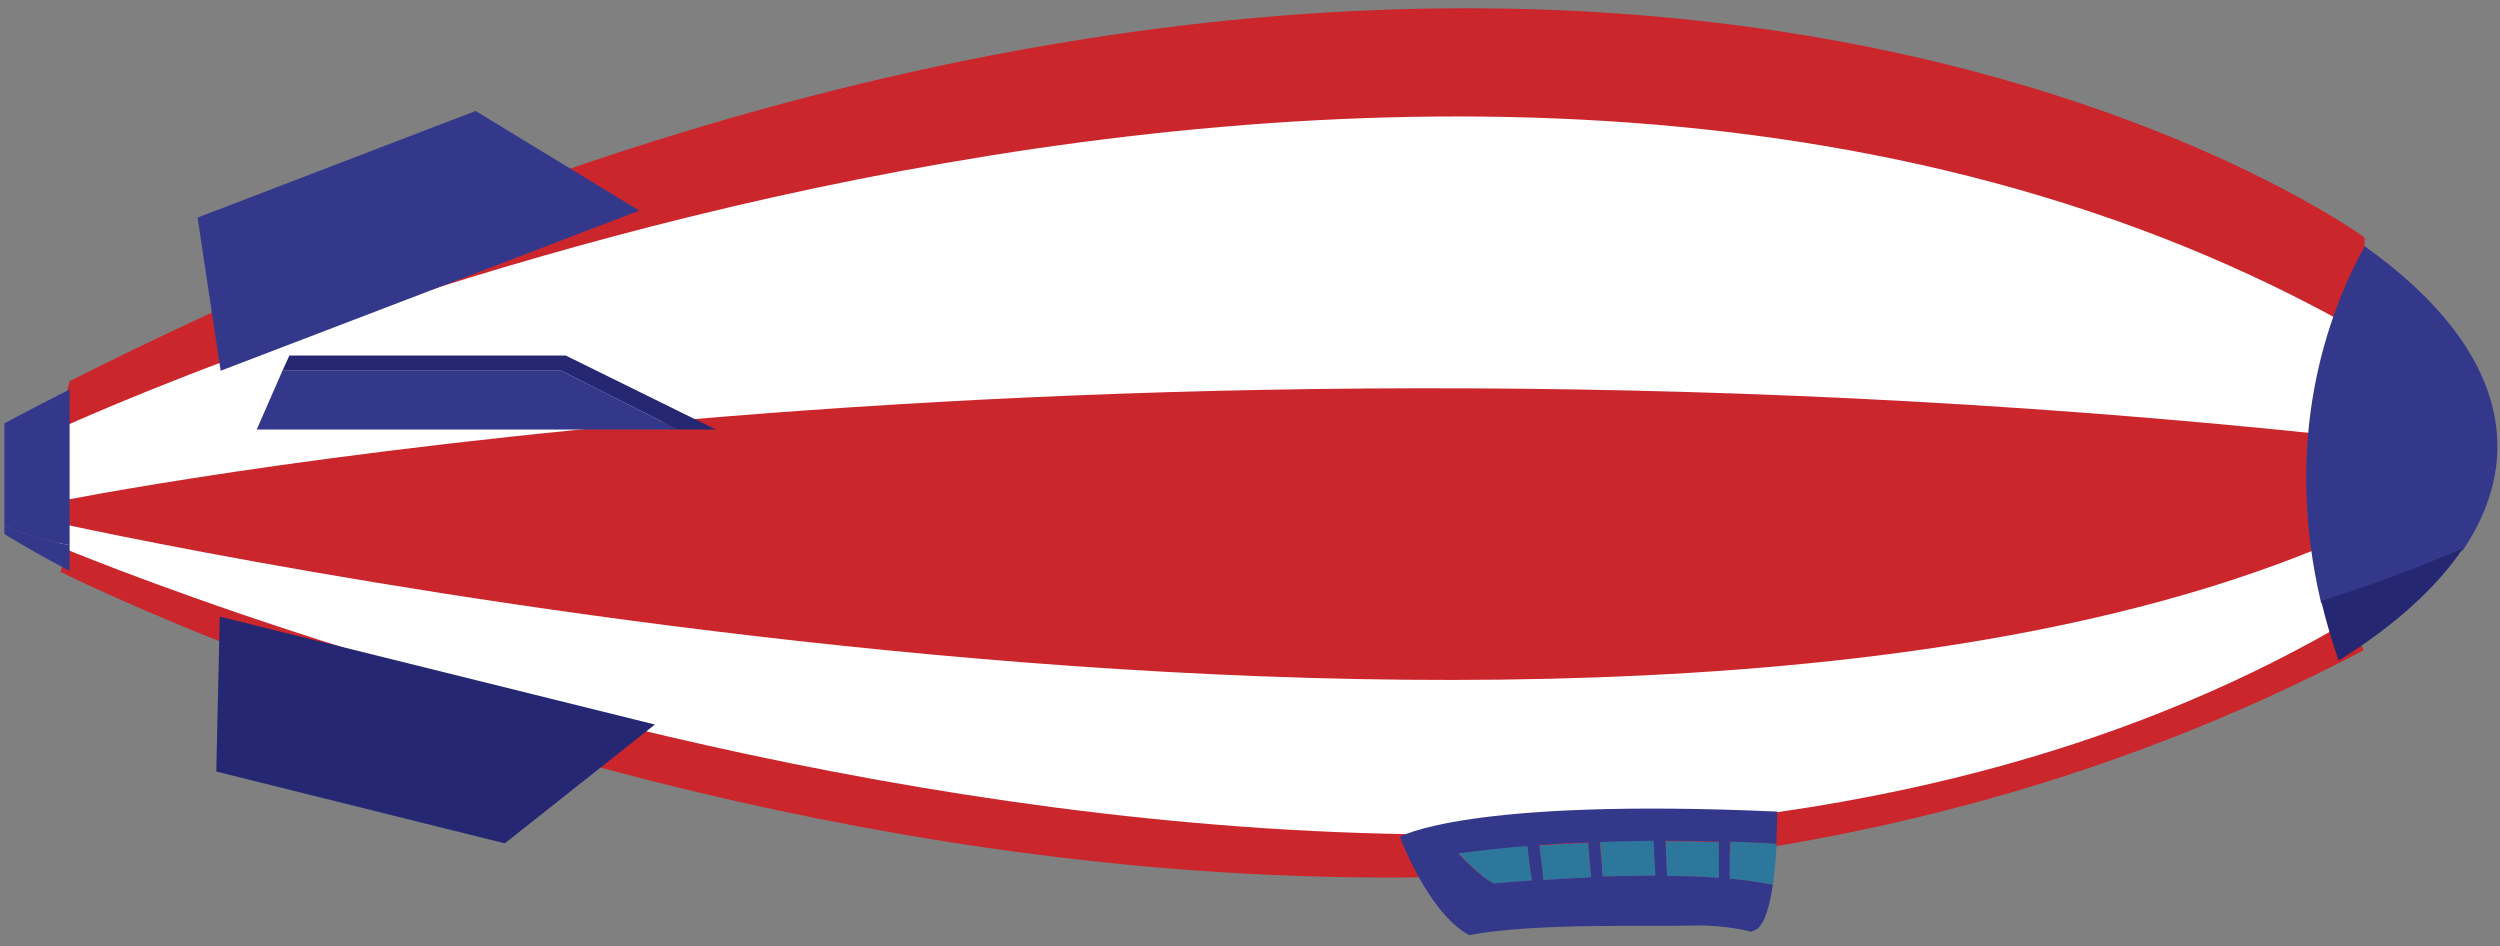 <?xml version="1.0" encoding="utf-8"?>
<!-- Generator: Adobe Illustrator 19.0.0, SVG Export Plug-In . SVG Version: 6.00 Build 0)  -->
<!DOCTYPE svg PUBLIC "-//W3C//DTD SVG 1.1//EN" "http://www.w3.org/Graphics/SVG/1.1/DTD/svg11.dtd">
<svg version="1.1" id="Layer_1" xmlns="http://www.w3.org/2000/svg" xmlns:xlink="http://www.w3.org/1999/xlink" x="0px" y="0px"
	 viewBox="-352 292.5 574.5 217.5" style="enable-background:new -352 292.5 574.5 217.5;" xml:space="preserve">
<rect x="-352" y="292.5" width="574.5" height="217.5" fill="#808080" stroke="none"/>
<style type="text/css">
	.st0{fill:#CB262B;}
	.st1{fill:#FFFFFF;}
	.st2{fill:#252773;}
	.st3{fill:#34388B;}
	.st4{fill:#2E779C;}
	.st5{fill:none;}
</style>
<g>
	<path class="st0" d="M-338.1,423.9c0,0,288,145.3,529.3,18l-5.3-10l-272-10.7l-249.9-3.4L-338.1,423.9z"/>
	<path class="st1" d="M-338.8,417.9c0,0,325.3,138,528.7,16l-9.3-20.7l-248-10.7l-153.3,2l-116,4.7L-338.8,417.9z"/>
	<path class="st0" d="M-339.5,412.5c0,0,361,80.7,531,1.3l-8.5-26.6l-272.3-28l-250.2,45.3V412.5z"/>
	<path class="st1" d="M-339.5,407.9c0,0,234.7-48,536-14l-2.7-30L76.5,321.2l-144.7-10l-172.6,35.3l-97.3,42L-339.5,407.9z"/>
	<path class="st0" d="M-338.8,391.2c0,0,314-146,530-22l0.2-22.1c0,0-188-138.2-527.4,33L-338.8,391.2z"/>
	<polygon class="st2" points="-302.3,469.8 -236,486.3 -201.5,459 -301.5,434.2 	"/>
	<polygon class="st3" points="-306.6,342.5 -242.7,318 -205.1,340.9 -301.3,377.7 	"/>
	<path class="st4" d="M45.6,485.9c4.6,0.1,8.2,0.3,10.7,0.5c-0.2,2.9-0.4,6.2-0.9,9.4c-2.9-0.6-6.3-1.1-9.9-1.4L45.6,485.9
		L45.6,485.9z"/>
	<path class="st4" d="M13.6,494.1c-4,0.2-7.7,0.4-10.9,0.6l-1-7.9c3.8-0.3,7.6-0.5,11.3-0.6L13.6,494.1z"/>
	<path class="st4" d="M43,494.2c-3.8-0.3-7.9-0.4-11.9-0.4l-0.4-8c4.5,0,8.6,0.1,12.3,0.2V494.2z"/>
	<path class="st4" d="M0,494.8c-5.3,0.4-8.7,0.7-8.7,0.7c-4.1-2.2-8.2-7-8.2-7c5.3-0.7,10.6-1.3,15.9-1.7L0,494.8z"/>
	<path class="st4" d="M28.4,493.7c-4.1,0-8.2,0.1-12.1,0.2l-0.6-8c4.3-0.2,8.5-0.2,12.4-0.3L28.4,493.7z"/>
	<path class="st3" d="M221.9,395.1c0,8.2-2.8,16.2-7.9,23.8c-8.2,3.5-19,7.8-32.6,12.2c-8.9-37.7,1.3-66.2,10-82
		C210.7,362.8,221.9,378.5,221.9,395.1z"/>
	<path class="st2" d="M214,418.5c-6.2,9.2-15.9,17.9-28.6,25.8c-1.6-4.7-2.9-9.2-4-13.7C195,426.3,205.9,422,214,418.5z"/>
	<polygon class="st3" points="-196.3,391.2 -293,391.2 -287.1,377.7 -223,377.7 	"/>
	<polygon class="st2" points="-222,374.2 -187.5,391.2 -196.3,391.2 -223,377.7 -287.1,377.7 -285.5,374.2 	"/>
	<path class="st3" d="M-351,389.8c0,0,5.3-2.9,15-7.8v35.8c-2.4-0.5-9.5-1.9-15-4.6V389.8z"/>
	<path class="st3" d="M-351,415.2v-2c5.5,2.6,12.5,4.1,15,4.6v5.9C-345.9,418.5-351,415.2-351,415.2z"/>
	<path class="st3" d="M-30.3,484.8c0,0,6.4,17.4,15.9,22.6c15-2.9,41.9-1.9,50.6-2.2c6-0.2,11,0.6,14.2,1.4c0.5-0.2,1-0.4,1.2-0.5
		c2-1.3,3.1-5.6,3.8-10.3c-2.9-0.6-6.3-1.1-9.9-1.4v-8.5c4.6,0.1,8.2,0.3,10.7,0.5c0.2-4.2,0.2-7.4,0.2-7.4
		C-15.2,475.8-30.3,484.8-30.3,484.8z M30.7,485.7c4.5,0,8.6,0.1,12.3,0.2v8.3c-3.8-0.3-7.9-0.4-11.9-0.4L30.7,485.7z M15.6,486
		c4.3-0.2,8.5-0.2,12.4-0.3l0.4,8c-4.1,0-8.2,0.1-12.1,0.2L15.6,486z M1.7,486.7c3.8-0.3,7.6-0.5,11.3-0.6l0.6,8
		c-4,0.2-7.7,0.4-10.9,0.6L1.7,486.7z M-16.9,488.6c5.3-0.7,10.6-1.3,15.9-1.7l1,7.9c-5.3,0.4-8.7,0.7-8.7,0.7
		C-12.8,493.4-16.9,488.6-16.9,488.6z"/>
</g>
<polygon class="st5" points="-30.6,349 -20.8,355.5 -13.6,347.9 -23.4,341.4 "/>
<rect x="-25.3" y="337.6" transform="matrix(-3.470055e-03 -1 1 -3.470055e-03 -366.667 323.354)" class="st5" width="6.1" height="13.5"/>
<path class="st5" d="M-22.3,340.5c-2,1.2-4.4,2.1-6.2,2.3c0.1-1.9,2.9-5.2,6.2-5.2c3.2,0,6.1,3.3,6.2,5.2
	C-17.9,342.6-20.3,341.7-22.3,340.5"/>
<path class="st5" d="M-22.3,340.5c-2,1.2-4.4,2.1-6.2,2.3c0.1-1.9,2.9-5.2,6.2-5.2c3.2,0,6.1,3.3,6.2,5.2
	C-17.9,342.6-20.3,341.7-22.3,340.5"/>
<path class="st5" d="M-22.3,340.5c-2,1.2-4.4,2.1-6.2,2.3c0.1-1.9,2.9-5.2,6.2-5.2c3.2,0,6.1,3.3,6.2,5.2
	C-17.9,342.6-20.3,341.7-22.3,340.5"/>
<path class="st5" d="M-22.2,359.7c-2.9,0.1-6.5-1.3-8.9-2.6c3,0.8,5.9,1.6,8.9,1.5c3,0.1,5.9-0.7,8.8-1.5
	C-15.7,358.4-19.3,359.8-22.2,359.7"/>
<path class="st5" d="M-22.2,359.7c-2.9,0.1-6.5-1.3-8.9-2.6c3,0.8,5.9,1.6,8.9,1.5c3,0.1,5.9-0.7,8.8-1.5
	C-15.7,358.4-19.3,359.8-22.2,359.7"/>
<path class="st5" d="M-22.2,359.7c-2.9,0.1-6.5-1.3-8.9-2.6c3,0.8,5.9,1.6,8.9,1.5c3,0.1,5.9-0.7,8.8-1.5
	C-15.7,358.4-19.3,359.8-22.2,359.7"/>
<path class="st5" d="M-18,337.1l-0.5,0.3l-0.2,0.4l0.4,0.2l0.2,0.1c0,0,0,0,0.1,0c1.4-0.4,2.7-2.3,2.6-3.4c-1.4,0-3.3,1-4.1,2.7
	l0.5,0.1l0.3-0.3l0.7-0.3l0.2,0.1C-17.8,337-17.8,337-18,337.1C-17.9,337.1-17.9,337.1-18,337.1"/>
<path class="st5" d="M-18,337.1l-0.5,0.3l-0.2,0.4l0.4,0.2l0.2,0.1c0,0,0,0,0.1,0c1.4-0.4,2.7-2.3,2.6-3.4c-1.4,0-3.3,1-4.1,2.7
	l0.5,0.1l0.3-0.3l0.7-0.3l0.2,0.1C-17.8,337-17.8,337-18,337.1C-17.9,337.1-17.9,337.1-18,337.1"/>
<path class="st5" d="M-18,337.1l-0.5,0.3l-0.2,0.4l0.4,0.2l0.2,0.1c0,0,0,0,0.1,0c1.4-0.4,2.7-2.3,2.6-3.4c-1.4,0-3.3,1-4.1,2.7
	l0.5,0.1l0.3-0.3l0.7-0.3l0.2,0.1C-17.8,337-17.8,337-18,337.1C-17.9,337.1-17.9,337.1-18,337.1"/>
<path class="st5" d="M-20.8,337l0.2-0.1c0.8-1.3,2.2-2.5,3.5-2.9l1.4-0.5l-1.3-2.2l-0.8-1.2c-0.7-0.4-1.4-0.5-2.1-0.3
	c-2.5,1.8-3,4.5-3.4,6.6L-20.8,337"/>
<path class="st5" d="M-20.8,337l0.2-0.1c0.8-1.3,2.2-2.5,3.5-2.9l1.4-0.5l-1.3-2.2l-0.8-1.2c-0.7-0.4-1.4-0.5-2.1-0.3
	c-2.5,1.8-3,4.5-3.4,6.6L-20.8,337"/>
<path class="st5" d="M-20.8,337l0.2-0.1c0.8-1.3,2.2-2.5,3.5-2.9l1.4-0.5l-1.3-2.2l-0.8-1.2c-0.7-0.4-1.4-0.5-2.1-0.3
	c-2.5,1.8-3,4.5-3.4,6.6L-20.8,337"/>
<path class="st5" d="M-25.9,337.5l0.5-0.2c-0.2-1.2-0.2-2.3,0.6-3.5l0.2,0.1v3.3c0,0,0,0,0.1-0.1c0-1.8,0.8-3.8,1.7-5.7l-2.4,0.6
	c-1,1.9-1.1,3.7-0.8,5.6L-25.9,337.5"/>
<path class="st5" d="M-25.9,337.5l0.5-0.2c-0.2-1.2-0.2-2.3,0.6-3.5l0.2,0.1v3.3c0,0,0,0,0.1-0.1c0-1.8,0.8-3.8,1.7-5.7l-2.4,0.6
	c-1,1.9-1.1,3.7-0.8,5.6L-25.9,337.5"/>
<path class="st5" d="M-25.9,337.5l0.5-0.2c-0.2-1.2-0.2-2.3,0.6-3.5l0.2,0.1v3.3c0,0,0,0,0.1-0.1c0-1.8,0.8-3.8,1.7-5.7l-2.4,0.6
	c-1,1.9-1.1,3.7-0.8,5.6L-25.9,337.5"/>
<path class="st5" d="M-30.9,376.2l-0.9-1c-0.5-0.5-0.5-1.2-0.7-1.9l0.1-0.9c-0.3-0.3-0.2-1.1-0.2-1.5l1-1.7h0.4l0.4-1.2h0.1
	c0.7-1.6,2.9-0.9,3.8-2.3c0.1-0.1,0.2-0.3,0.3-0.5l1.6-1.1c0.9-0.6,1.7-0.4,2.5,0c0.4,0.2,0.7,0.1,1.1,0c0,0.4,0.4,0.5,0.7,0.6
	l0.7-0.2l2.8,0.6l0.1,0.6c0.2,0.1,0.5,0.2,0.7,0.3v0.5c0.1,0.1,0.3,0,0.5,0l1.2,0.3c0.5,0.9,1.1,1.5,1.8,2.2l0.2,1.4l0.7,1.1
	l-0.5,0.7l0.5,0.5c0.4,0.4-0.6,2.1-0.8,2.5l-0.7,0.1l-0.3,0.5l-0.6,0.1l-0.2,0.6l-2.8,0.5l-0.1-0.1l-2.7-0.7
	c-0.3,0.2-0.7,0.3-0.9,0.6l-3.8-0.3c-1.8,0.3-3.9,0.9-5.5-0.3L-30.9,376.2"/>
<path class="st5" d="M-30.9,376.2l-0.9-1c-0.5-0.5-0.5-1.2-0.7-1.9l0.1-0.9c-0.3-0.3-0.2-1.1-0.2-1.5l1-1.7h0.4l0.4-1.2h0.1
	c0.7-1.6,2.9-0.9,3.8-2.3c0.1-0.1,0.2-0.3,0.3-0.5l1.6-1.1c0.9-0.6,1.7-0.4,2.5,0c0.4,0.2,0.7,0.1,1.1,0c0,0.4,0.4,0.5,0.7,0.6
	l0.7-0.2l2.8,0.6l0.1,0.6c0.2,0.1,0.5,0.2,0.7,0.3v0.5c0.1,0.1,0.3,0,0.5,0l1.2,0.3c0.5,0.9,1.1,1.5,1.8,2.2l0.2,1.4l0.7,1.1
	l-0.5,0.7l0.5,0.5c0.4,0.4-0.6,2.1-0.8,2.5l-0.7,0.1l-0.3,0.5l-0.6,0.1l-0.2,0.6l-2.8,0.5l-0.1-0.1l-2.7-0.7
	c-0.3,0.2-0.7,0.3-0.9,0.6l-3.8-0.3c-1.8,0.3-3.9,0.9-5.5-0.3L-30.9,376.2"/>
</svg>
